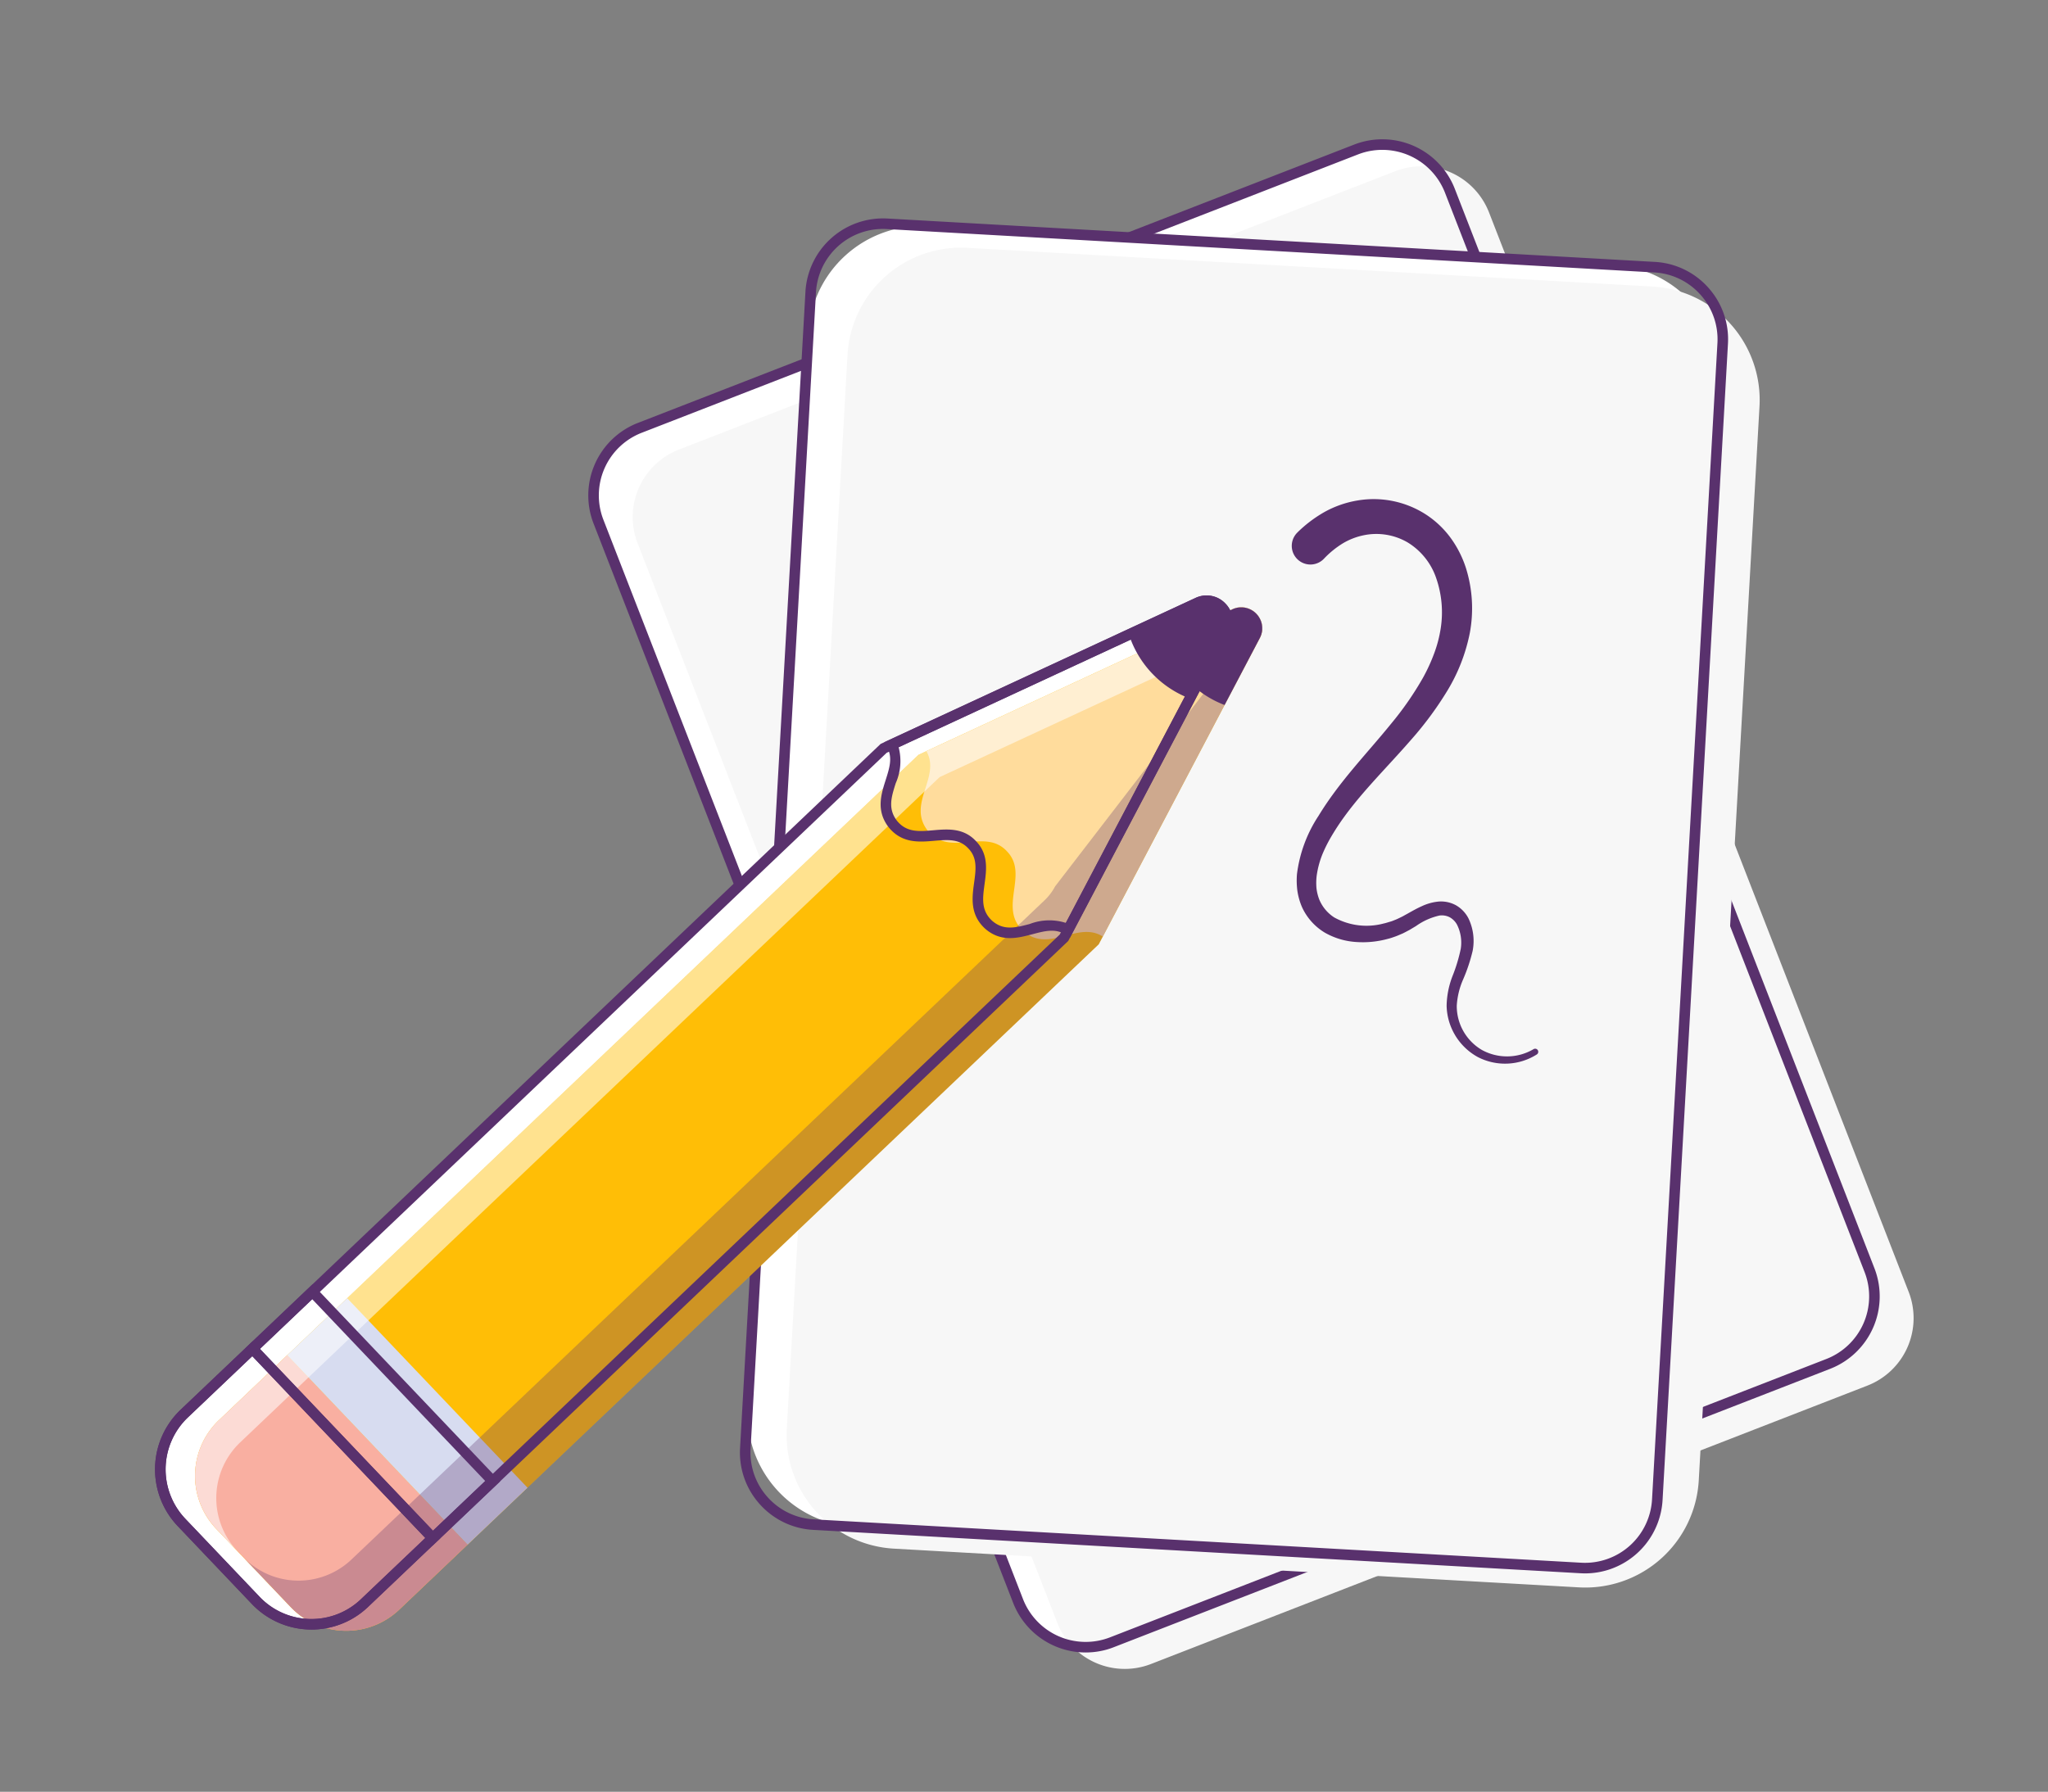 <?xml version="1.0" encoding="utf-8"?>
<svg xmlns="http://www.w3.org/2000/svg" width="247.334" height="216.44" viewBox="0 0 247.334 216.44">
  <rect x="0" y="0" width="247.334" height="216.44" fill="#808080" stroke="none"/>
  <g id="Grupo_9663" data-name="Grupo 9663" transform="translate(-949.871 -145.278) rotate(-16)">
    <g id="Grupo_9623" data-name="Grupo 9623" transform="translate(841.72 454.105)">
      <g id="Grupo_9585" data-name="Grupo 9585" transform="translate(83.383 9.83)">
        <g id="Grupo_9584" data-name="Grupo 9584" transform="translate(0)">
          <path id="Caminho_16770" data-name="Caminho 16770" d="M2057.543-1824.147l-14.57,1.335-59.25,5.436-18.623,1.708a8.748,8.748,0,0,1-9.506-7.908l-.343-3.735-5.731-62.51-6.7-73.07a8.746,8.746,0,0,1,7.908-9.507l28.52-2.615,24.089-2.209,39.834-3.653a8.747,8.747,0,0,1,9.507,7.908l1.227,13.391,7.657,83.5,3.892,42.426A8.747,8.747,0,0,1,2057.543-1824.147Z" transform="translate(-1942.781 1980.914)" fill="#fff"/>
        </g>
      </g>
      <g id="Grupo_9587" data-name="Grupo 9587" transform="translate(87.205 13.653)">
        <g id="Grupo_9586" data-name="Grupo 9586" transform="translate(0 0)">
          <path id="Caminho_16771" data-name="Caminho 16771" d="M2063.544-1818.148l-14.571,1.335-59.251,5.436-18.621,1.708a8.748,8.748,0,0,1-9.507-7.908l-.343-3.735-5.732-62.51-6.7-73.07a8.747,8.747,0,0,1,7.908-9.507l28.52-2.615,24.088-2.209,39.834-3.653a8.748,8.748,0,0,1,9.506,7.908l1.228,13.39,7.657,83.5,3.891,42.426A8.745,8.745,0,0,1,2063.544-1818.148Z" transform="translate(-1948.781 1974.914)" fill="#f7f7f7"/>
        </g>
      </g>
      <g id="Grupo_9589" data-name="Grupo 9589" transform="translate(82.746 9.192)">
        <g id="Grupo_9588" data-name="Grupo 9588" transform="translate(0 0)">
          <path id="Caminho_16772" data-name="Caminho 16772" d="M1963.932-1815.358a9.4,9.4,0,0,1-9.336-8.524L1941.821-1963.2a9.392,9.392,0,0,1,8.484-10.2l92.443-8.478a9.392,9.392,0,0,1,10.2,8.483l12.775,139.317a9.392,9.392,0,0,1-8.484,10.2h0L1964.8-1815.4C1964.506-1815.372,1964.217-1815.358,1963.932-1815.358Zm79.678-165.283c-.247,0-.5.012-.746.034l-92.443,8.479a8.116,8.116,0,0,0-7.332,8.814L1955.866-1824a8.12,8.12,0,0,0,8.814,7.332l92.442-8.478a8.117,8.117,0,0,0,7.332-8.815l-12.775-139.315A8.127,8.127,0,0,0,2043.611-1980.641Z" transform="translate(-1941.782 1981.916)" fill="#59316d"/>
        </g>
      </g>
      <g id="Grupo_9591" data-name="Grupo 9591" transform="translate(66.733 0)">
        <g id="Grupo_9590" data-name="Grupo 9590" transform="translate(0 0)">
          <path id="Retângulo_2236" data-name="Retângulo 2236" d="M13.723,0h129.94a13.723,13.723,0,0,1,13.723,13.723V96.591a13.722,13.722,0,0,1-13.722,13.722H13.723A13.723,13.723,0,0,1,0,96.591V13.723A13.723,13.723,0,0,1,13.723,0Z" transform="translate(0 148.598) rotate(-70.764)" fill="#fff"/>
        </g>
      </g>
      <g id="Grupo_9593" data-name="Grupo 9593" transform="translate(70.555 3.823)">
        <g id="Grupo_9592" data-name="Grupo 9592" transform="translate(0 0)">
          <path id="Retângulo_2237" data-name="Retângulo 2237" d="M13.723,0h129.94a13.722,13.722,0,0,1,13.722,13.722V96.591a13.722,13.722,0,0,1-13.722,13.722H13.723A13.723,13.723,0,0,1,0,96.591V13.723A13.723,13.723,0,0,1,13.723,0Z" transform="translate(0 148.598) rotate(-70.764)" fill="#f7f7f7"/>
        </g>
      </g>
      <g id="Grupo_9595" data-name="Grupo 9595" transform="translate(68.483 1.755)">
        <g id="Grupo_9594" data-name="Grupo 9594" transform="translate(0)">
          <path id="Caminho_16773" data-name="Caminho 16773" d="M2016.417-1812.157a9.318,9.318,0,0,1-3.081-.524l-87.647-30.584a9.326,9.326,0,0,1-5.357-4.779,9.32,9.32,0,0,1-.407-7.167l46.091-132.089a9.393,9.393,0,0,1,11.946-5.766l87.647,30.583a9.32,9.32,0,0,1,5.357,4.779,9.319,9.319,0,0,1,.408,7.167l-46.091,132.089A9.4,9.4,0,0,1,2016.417-1812.157Zm-41.539-180.158a8.122,8.122,0,0,0-7.66,5.436l-46.091,132.088a8.051,8.051,0,0,0,.352,6.194,8.057,8.057,0,0,0,4.63,4.13l87.646,30.583a8.113,8.113,0,0,0,10.324-4.983l46.092-132.088a8.054,8.054,0,0,0-.352-6.194,8.056,8.056,0,0,0-4.63-4.129l-87.645-30.583A8.066,8.066,0,0,0,1974.878-1992.315Z" transform="translate(-1919.395 1993.589)" fill="#59316d"/>
        </g>
      </g>
      <g id="Grupo_9577" data-name="Grupo 9577" transform="translate(0.633 57.191)">
        <g id="Grupo_9576" data-name="Grupo 9576">
          <path id="Caminho_16767" data-name="Caminho 16767" d="M1935.86-1872.088l-103.35,53.967a9.288,9.288,0,0,1-12.536-3.935l-6.021-11.529a9.288,9.288,0,0,1,3.935-12.536l103.351-53.967,1.051-.166,31.216-4.876,9.036-1.412a2.531,2.531,0,0,1,2.219,4.249l-6.323,6.608-21.842,22.829Z" transform="translate(-1812.896 1906.575)" fill="#fff"/>
        </g>
      </g>
      <g id="Grupo_9579" data-name="Grupo 9579" transform="translate(0.633 112.378)">
        <g id="Grupo_9578" data-name="Grupo 9578" transform="translate(0 0)">
          <path id="Caminho_16768" data-name="Caminho 16768" d="M1842.6-1791.952l-10.087,5.268a9.288,9.288,0,0,1-12.536-3.935l-6.021-11.529a9.289,9.289,0,0,1,3.935-12.536l10.089-5.267Z" transform="translate(-1812.896 1819.951)" fill="#fff"/>
        </g>
      </g>
      <g id="Grupo_9581" data-name="Grupo 9581" transform="translate(15.714 107.755)">
        <g id="Grupo_9580" data-name="Grupo 9580" transform="translate(0 0)">
          <rect id="Retângulo_2235" data-name="Retângulo 2235" width="9.987" height="31.587" transform="translate(0 4.623) rotate(-27.573)" fill="#fff"/>
        </g>
      </g>
      <g id="Grupo_9583" data-name="Grupo 9583" transform="translate(107.223 57.191)">
        <g id="Grupo_9582" data-name="Grupo 9582">
          <path id="Caminho_16769" data-name="Caminho 16769" d="M1997.313-1872.855c-2.408-2.7-6.773.2-9.034-3.243-2.235-3.606,2.595-6.4.732-9.856-1.772-3.5-6.824-1.137-8.507-5.032-1.537-3.825,3.345-5.745,2.5-9.267l31.216-4.876,9.037-1.412a2.531,2.531,0,0,1,2.218,4.249l-6.322,6.608Z" transform="translate(-1980.203 1906.575)" fill="#fff"/>
        </g>
      </g>
      <g id="Grupo_9597" data-name="Grupo 9597" transform="translate(152.194 50.588)">
        <g id="Grupo_9596" data-name="Grupo 9596" transform="translate(0)">
          <path id="Caminho_16774" data-name="Caminho 16774" d="M2062.782-1915.138a15.633,15.633,0,0,1,3.849-1.486,12.392,12.392,0,0,1,4.208-.235,11.646,11.646,0,0,1,7.406,3.829,11.421,11.421,0,0,1,2.159,3.62,12.89,12.89,0,0,1,.771,4.031,16.271,16.271,0,0,1-1.716,7.648,21.482,21.482,0,0,1-4.611,6.027,41.294,41.294,0,0,1-5.786,4.431c-4,2.6-8.106,4.748-11.494,7.685q-.632.551-1.229,1.132c-.385.384-.753.779-1.1,1.193a10.925,10.925,0,0,0-1.655,2.658,7.363,7.363,0,0,0-.425,1.423,5.569,5.569,0,0,0-.045,1.422,4.739,4.739,0,0,0,1.136,2.54,8.054,8.054,0,0,0,5.558,2.351c.265.024.53,0,.8.006s.528-.042.793-.061c.261-.038.517-.086.781-.131l.838-.193c.572-.134,1.164-.278,1.8-.365a6.1,6.1,0,0,1,2.032.017,3.741,3.741,0,0,1,1.955,1.036,3.852,3.852,0,0,1,1,1.941,6.312,6.312,0,0,1-.6,3.889,20.625,20.625,0,0,1-2.056,3,9.22,9.22,0,0,0-1.614,2.838,6.15,6.15,0,0,0,1.431,5.963,6.3,6.3,0,0,0,6.034,1.64h0a.375.375,0,0,1,.461.262.376.376,0,0,1-.251.459,7.165,7.165,0,0,1-6.941-1.66,7.251,7.251,0,0,1-1.912-7,10.453,10.453,0,0,1,1.707-3.292,19.655,19.655,0,0,0,1.822-2.832,4.838,4.838,0,0,0,.378-2.935,2.242,2.242,0,0,0-.61-1.114,2.085,2.085,0,0,0-1.12-.535,7.809,7.809,0,0,0-3.075.437l-.862.23c-.311.066-.626.135-.94.191-.317.035-.634.087-.953.106s-.636.042-.955.025a11.369,11.369,0,0,1-3.762-.686,8.73,8.73,0,0,1-3.331-2.127,6.981,6.981,0,0,1-1.8-3.7,7.9,7.9,0,0,1,0-2.071,9.593,9.593,0,0,1,.506-1.95,16.5,16.5,0,0,1,4.452-6.062c3.6-3.323,7.777-5.672,11.515-8.294a38.193,38.193,0,0,0,5.2-4.255,21.228,21.228,0,0,0,2.114-2.461,15.243,15.243,0,0,0,1.6-2.705,12.608,12.608,0,0,0,1.142-5.935,8.107,8.107,0,0,0-2.12-5.12,7.5,7.5,0,0,0-4.848-2.3,8.045,8.045,0,0,0-2.751.253,11.234,11.234,0,0,0-2.633,1.125l-.051.03a2.252,2.252,0,0,1-3.077-.826,2.254,2.254,0,0,1,.826-3.078Z" transform="translate(-2050.79 1916.94)" fill="#59316d"/>
        </g>
      </g>
      <g id="Grupo_9612" data-name="Grupo 9612" transform="translate(4.456 59.102)">
        <g id="Grupo_9599" data-name="Grupo 9599" transform="translate(0 0)">
          <g id="Grupo_9598" data-name="Grupo 9598">
            <path id="Caminho_16775" data-name="Caminho 16775" d="M1941.859-1869.088l-103.35,53.968a9.288,9.288,0,0,1-12.535-3.936l-6.021-11.529a9.288,9.288,0,0,1,3.934-12.535l103.351-53.967,1.051-.167,31.216-4.877,9.036-1.412a2.531,2.531,0,0,1,2.219,4.249l-6.323,6.608-21.842,22.83Z" transform="translate(-1818.896 1903.575)" fill="#ffbe06"/>
          </g>
        </g>
        <g id="Grupo_9601" data-name="Grupo 9601" transform="translate(0 55.187)">
          <g id="Grupo_9600" data-name="Grupo 9600">
            <path id="Caminho_16776" data-name="Caminho 16776" d="M1848.6-1788.952l-10.088,5.268a9.286,9.286,0,0,1-12.535-3.935l-6.021-11.529a9.287,9.287,0,0,1,3.934-12.535l10.088-5.268Z" transform="translate(-1818.896 1816.951)" fill="#f9afa1"/>
          </g>
        </g>
        <g id="Grupo_9603" data-name="Grupo 9603" transform="translate(15.081 50.564)">
          <g id="Grupo_9602" data-name="Grupo 9602" transform="translate(0 0)">
            <rect id="Retângulo_2238" data-name="Retângulo 2238" width="9.987" height="31.587" transform="translate(0 4.623) rotate(-27.573)" fill="#d7dcf0"/>
          </g>
        </g>
        <g id="Grupo_9605" data-name="Grupo 9605" transform="translate(106.59 0)">
          <g id="Grupo_9604" data-name="Grupo 9604">
            <path id="Caminho_16777" data-name="Caminho 16777" d="M2003.314-1869.854c-2.408-2.705-6.774.2-9.035-3.243-2.235-3.606,2.594-6.4.733-9.857-1.772-3.5-6.825-1.137-8.508-5.031-1.537-3.825,3.345-5.746,2.5-9.267l31.217-4.877,9.036-1.412a2.531,2.531,0,0,1,2.219,4.249l-6.323,6.608Z" transform="translate(-1986.203 1903.575)" fill="#ffdc9c"/>
          </g>
        </g>
        <g id="Grupo_9607" data-name="Grupo 9607" transform="translate(3.208 2.162)" opacity="0.3">
          <g id="Grupo_9606" data-name="Grupo 9606">
            <path id="Caminho_16778" data-name="Caminho 16778" d="M1943.688-1867.857l-103.351,53.967a9.29,9.29,0,0,1-12.536-3.935l-3.87-7.411a9.287,9.287,0,0,0,12.536,3.935l102.408-53.475a6.509,6.509,0,0,0,1.679-1.26h0l32.714-24.146a2.462,2.462,0,0,1-.679,2.121l-6.322,6.608-21.842,22.83Z" transform="translate(-1823.931 1900.182)" fill="#59316d"/>
          </g>
        </g>
        <g id="Grupo_9609" data-name="Grupo 9609" transform="translate(0)" opacity="0.55">
          <g id="Grupo_9608" data-name="Grupo 9608">
            <path id="Caminho_16779" data-name="Caminho 16779" d="M1971.327-1900.2a2.561,2.561,0,0,0-1.065-.052l-9.036,1.412-31.217,4.877-1.05.166-103.351,53.967a9.289,9.289,0,0,0-3.935,12.536l-1.72-3.294a9.288,9.288,0,0,1,3.934-12.536l103.351-53.967,1.051-.167,31.216-4.876,9.036-1.411A2.541,2.541,0,0,1,1971.327-1900.2Z" transform="translate(-1818.896 1903.574)" fill="#fff"/>
          </g>
        </g>
        <g id="Grupo_9611" data-name="Grupo 9611" transform="translate(140.61 0)">
          <g id="Grupo_9610" data-name="Grupo 9610">
            <path id="Caminho_16780" data-name="Caminho 16780" d="M2044.535-1892.684a12.347,12.347,0,0,1-4.933-9.446l9.036-1.412a2.531,2.531,0,0,1,2.219,4.249Z" transform="translate(-2039.602 1903.575)" fill="#59316d"/>
          </g>
        </g>
      </g>
      <g id="Grupo_9616" data-name="Grupo 9616" transform="translate(0 111.518)">
        <g id="Grupo_9615" data-name="Grupo 9615">
          <path id="Caminho_16782" data-name="Caminho 16782" d="M1827.865-1785.483a9.939,9.939,0,0,1-8.817-5.331l-6.021-11.529a9.939,9.939,0,0,1,4.206-13.4l10.653-5.563,15.21,29.128-10.653,5.563A9.865,9.865,0,0,1,1827.865-1785.483Zm-.519-34.1-9.524,4.973a8.665,8.665,0,0,0-3.665,11.676l6.021,11.529a8.662,8.662,0,0,0,11.675,3.665l9.522-4.972Z" transform="translate(-1811.902 1821.301)" fill="#59316d"/>
        </g>
      </g>
      <g id="Grupo_9618" data-name="Grupo 9618" transform="translate(14.855 106.896)">
        <g id="Grupo_9617" data-name="Grupo 9617" transform="translate(0 0)">
          <path id="Caminho_16783" data-name="Caminho 16783" d="M1850.428-1794.216l-15.21-29.128,9.982-5.213,15.21,29.129Zm-13.49-28.588,14.03,26.869,7.724-4.032-14.031-26.87Z" transform="translate(-1835.218 1828.557)" fill="#59316d"/>
        </g>
      </g>
      <g id="Grupo_9620" data-name="Grupo 9620" transform="translate(106.587 56.555)">
        <g id="Grupo_9619" data-name="Grupo 9619">
          <path id="Caminho_16784" data-name="Caminho 16784" d="M1996.935-1872.278l-.459-.516c-.945-1.061-2.268-1.09-3.8-1.122-1.832-.04-3.908-.084-5.292-2.195-1.337-2.157-.5-4.058.24-5.736.654-1.484,1.22-2.767.465-4.168-.726-1.435-2.1-1.7-3.694-2.016-1.8-.352-3.837-.751-4.838-3.066-.947-2.357.2-4.086,1.218-5.612.848-1.275,1.581-2.377,1.25-3.76l-.16-.671,40.934-6.394a3.127,3.127,0,0,1,3.3,1.664,3.125,3.125,0,0,1-.518,3.655Zm-13.565-27.806a6.6,6.6,0,0,1-1.534,4.082c-.963,1.447-1.793,2.7-1.1,4.417.728,1.683,2.2,1.971,3.905,2.3,1.678.328,3.58.7,4.579,2.676,1.042,1.935.261,3.708-.428,5.272-.7,1.59-1.306,2.964-.332,4.537,1.008,1.536,2.508,1.569,4.245,1.605a6.6,6.6,0,0,1,4.226,1.074l27.727-28.979a1.849,1.849,0,0,0,.309-2.185,1.854,1.854,0,0,0-1.969-.995Z" transform="translate(-1979.204 1907.573)" fill="#59316d"/>
        </g>
      </g>
      <g id="Grupo_9622" data-name="Grupo 9622" transform="translate(141.244 57.191)">
        <g id="Grupo_9621" data-name="Grupo 9621" transform="translate(0)">
          <path id="Caminho_16785" data-name="Caminho 16785" d="M2038.535-1895.684a12.35,12.35,0,0,1-4.933-9.445l9.037-1.412a2.531,2.531,0,0,1,2.219,4.249Z" transform="translate(-2033.602 1906.575)" fill="#59316d"/>
        </g>
      </g>
      <g id="Grupo_9614" data-name="Grupo 9614" transform="translate(0 56.555)">
        <g id="Grupo_9613" data-name="Grupo 9613">
          <path id="Caminho_16781" data-name="Caminho 16781" d="M1827.865-1816.792a9.937,9.937,0,0,1-8.817-5.332l-6.021-11.528a9.94,9.94,0,0,1,4.206-13.4l103.444-54.015,1.152-.184,40.254-6.288a3.123,3.123,0,0,1,3.3,1.664,3.125,3.125,0,0,1-.517,3.654l-28.974,30.281-.092.048-103.351,53.967A9.857,9.857,0,0,1,1827.865-1816.792Zm93.216-83.045-103.258,53.919a8.665,8.665,0,0,0-3.665,11.677l6.021,11.529a8.59,8.59,0,0,0,5.077,4.252,8.6,8.6,0,0,0,6.6-.587l103.258-53.918.664-.692,28.164-29.437a1.85,1.85,0,0,0,.309-2.185,1.853,1.853,0,0,0-1.969-.994Z" transform="translate(-1811.902 1907.574)" fill="#59316d"/>
        </g>
      </g>
    </g>
  </g>
</svg>
